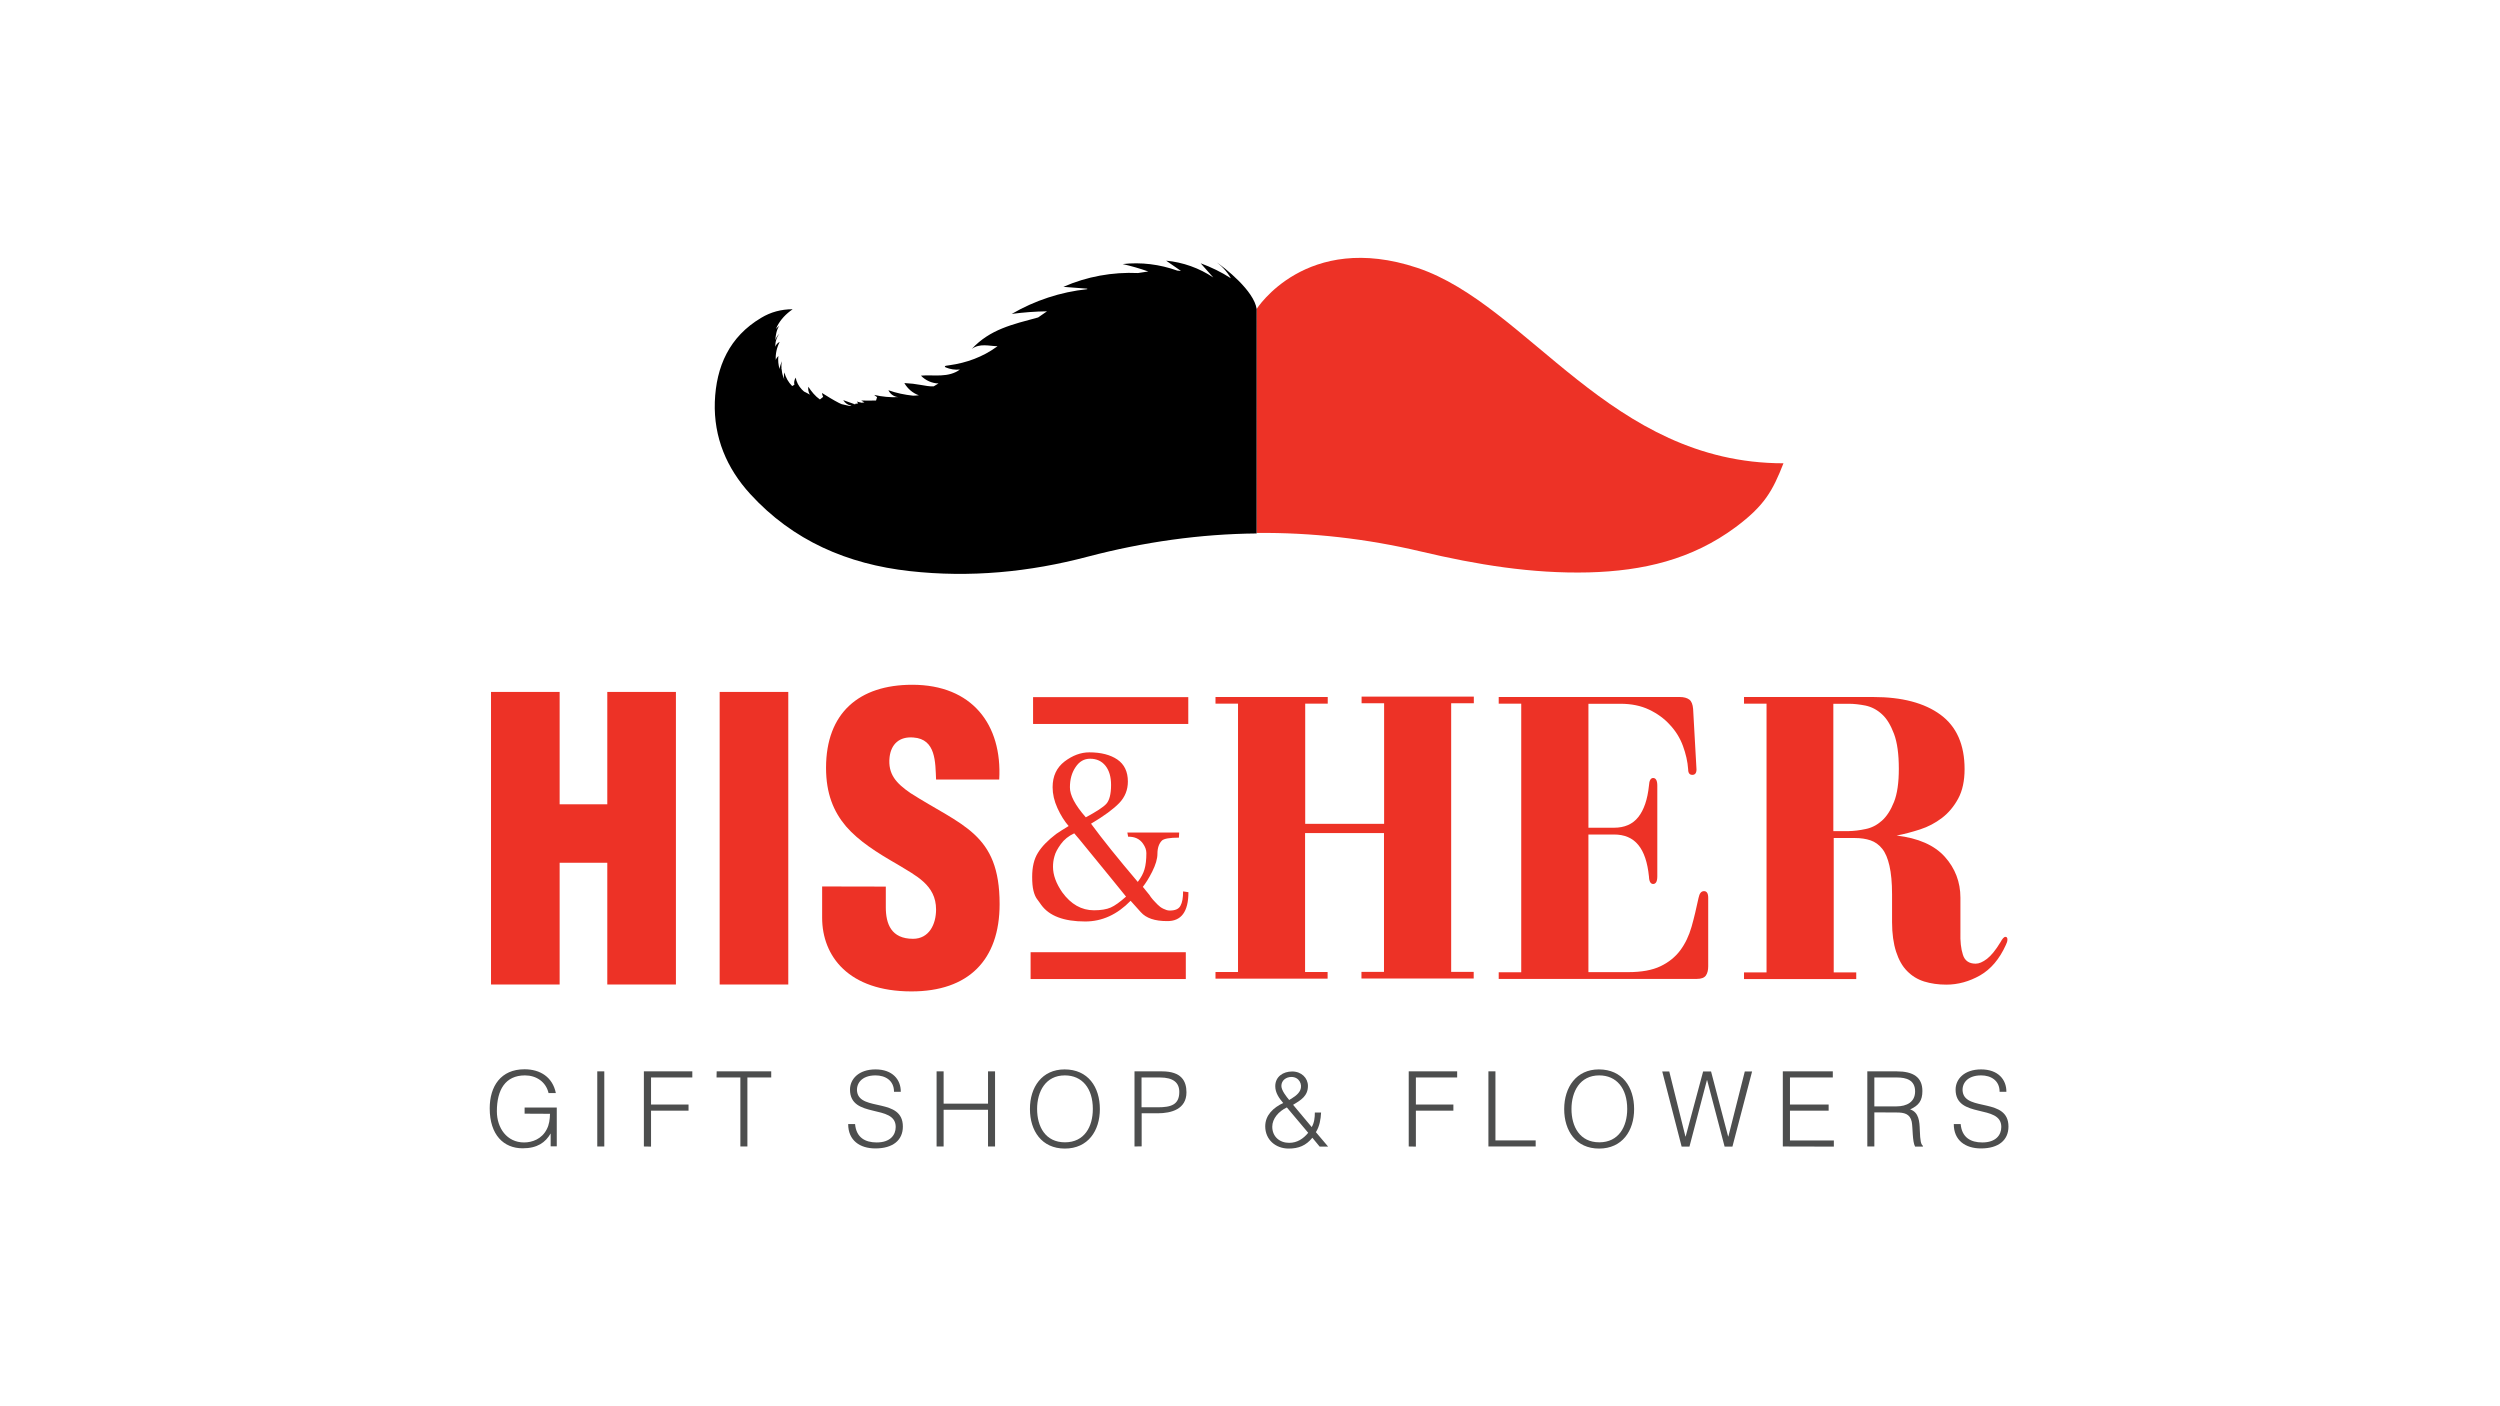 <svg enable-background="new 0 0 1920 1080" viewBox="0 0 1920 1080" xmlns="http://www.w3.org/2000/svg"><path d="m1369.7 355.8c-8.3 21.2-14.5 32.5-36.8 49.1-33.6 24.9-71.2 33.6-112.7 34.7-43.7 1.1-86.4-6-128.7-16-42.2-10-84.3-14.7-126.4-14.3v-172s37.9-60.1 123.4-31.6c85.4 28.6 148.1 150.1 281.2 150.1z" fill="#ed3226"/><path d="m965.1 238.7v-1.4c-1.9-13.7-24-31.6-32.6-37.1 5.3 3.4 9.7 8.1 12.8 13.5-7.2-4.7-15.1-8.5-23.2-11.5 3.2 3.7 6.5 7.2 9.7 10.9-10.7-7.2-23.3-11.7-36.2-12.9 3.8 2.6 7.6 5.3 11.4 7.9-.9-.1-2-.2-2.9-.3-13.4-4.8-27.8-6.6-41.9-5 6.6 1.5 13.2 3.4 19.7 5.7-1.7.3-3.5.5-5.3.8-.9.2-1.8.3-2.6.4-19.6-.9-39.4 2.7-57.3 10.6 6.1.5 12.2 1 18.3 1.4v.4c-20.4 2.1-40.3 8.7-58 19 9-1.2 18.1-1.9 27.1-2-2.3 1.5-4.5 3.1-6.8 4.7-19.9 5.4-36.9 9.1-51 24.2 6.3-4.6 13.3-2.2 19.8-2.1-.3.2-.4.3-.7.5-10.6 7.7-23.1 12.3-36.2 14.1-.9.1-1.8.3-2.7.4-.3.1-.6.2-.8.4-.2.4.3.8.7.9 3.4 1.4 7.1 2 10.8 1.6-4 3.1-9.4 4.3-14.5 4.5-5.1.3-10.3-.3-15.4.2 3.5 3.7 8.5 5.9 13.5 6-1.2.8-2.5 1.5-3.7 2.2 0 0 0 0-.1 0-3.2.2-6.4-.5-9.4-1-4.3-.8-8.6-1.3-13-1.5v.1c2.5 4.3 6.5 7.7 11.1 9.3-1.4.1-3 .3-4.4.3-6.5-.7-12.9-2-19-4.2 1.4 3 4.3 5 7.6 5.3-6.2.3-12.4-.3-18.5-1.7.7.6 1.4 1.2 2.2 1.7-.4 1.3-.4 1.3-.8 2.6-3.8.1-7.7.1-11.4 0 .8.5 1.6 1 2.5 1.4-.7.1-1.4.3-2.1.3-1.3-.3-2.5-.5-3.7-.9.3.4.7.9 1 1.4-1 .2-2 .3-3.1.5.5.2 1.1.4 1.6.6-.7-.2-1.4-.3-2-.5.2 0 .3-.1.4-.1-2.8-1-5.6-2-8.4-3 1.4 2.3 3.7 3.9 6.4 4.3-.5.2-.9.2-1.4.2-2-.4-4.2-.9-6.2-1.4-.7-.3-1.4-.6-2-.9-4.5-2.3-8.8-5-13.1-7.7.1 1 .4 2 .9 3-1.3 1-1.2.9-2.5 2-3.6-2.5-6.5-6.1-8.9-9.8-.3 2.1.1 4.3 1.2 6.1-1.4-.9-3-1.6-4.5-2.4-.6-.5-1.1-1-1.7-1.6-2.4-2.6-4.2-5.7-4.6-9.1-1.2 1.6-1.5 3.7-1.1 5.5-.9.5-.8.5-1.7 1-2.9-2.9-5-6.6-6-10.5-.3 1.3-.4 2.6-.3 4 0 .2.1.4.1.6.1.3.2.7.3 1-.4-.8-.8-1.6-1-2.4-.7-1.8-1-3.7-1.2-5.6-.1-.2-.1-.3-.1-.4-.1.1-.2.2-.2.3.1-.2.1-.3.2-.5-.2-1.9-.1-3.7.3-5.6-.8 2-1.5 4-1.8 6-.9-3.2-1.3-6.6-.9-10-.9.9-1.6 1.9-2 3.1-.3-4.8.8-9.6 3-13.9-1.5.7-2.8 2-3.3 3.7-.2-3.6.9-7.2 3.1-10-1.5 1.4-2.6 3.1-3.2 5 .4-3.9.9-7.8 3.1-11.1-.9.8-1.8 1.5-2.6 2.4.3-.8.7-1.4 1-2.1 2.7-5.2 6.7-9.4 11.9-13-8.9 0-16.9 2.2-24.2 6.6-24.4 14.5-34.6 37.3-35.6 64.6-.9 27.2 9.1 50.9 27.2 70.7 32.8 35.9 74.8 53.9 122.4 59.2 46.3 5.2 92.1.8 136.9-11.1 43.1-11.3 86.4-17.4 129.6-17.8z"/><path d="m876.2 700.6-7.9-8.8c-10.3 10.6-21.9 15.9-34.9 15.9-16.4 0-27.6-4.3-33.7-12.7-1.2-1.8-2.4-3.3-3.4-4.7s-1.9-3.4-2.6-6.2-1-6.3-1-10.5v-.2c0-7.5 1.4-13.6 4.4-18.4 2.9-4.8 7.6-9.6 14-14.5 2.7-1.9 6-3.9 9.6-6.1-3.2-3.7-6.1-8.3-8.6-13.8s-3.7-10.8-3.7-16c0-8.6 3.1-15.1 9.2-19.8 6.1-4.6 12.4-7 19-7 9 0 16.2 1.9 21.5 5.5 5.4 3.7 8.1 9.4 8.1 16.9 0 6.4-2.2 11.9-6.6 16.5s-11.7 10-21.7 15.9c8.8 12 20.8 26.9 35.9 44.7 2.6-3.4 4.3-6.6 5.2-9.8.9-3.1 1.4-7.2 1.4-12.3 0-2.5-.9-4.9-2.6-7.3-2.6-3.7-6.4-5.4-11.4-5.3l-.6-3.2h39.8l-.2 3.9c-7.1 0-11.4.8-13 2.2-2.3 2.3-3.5 5.7-3.5 10.2 0 3.9-1.4 8.5-4 13.7s-5.1 9-7.2 11.7l5.1 6.3c.5.9 1.4 2.1 2.6 3.5s2.5 2.6 3.7 3.9c1.2 1.2 2.6 2.3 4.3 3.1s3.2 1.4 4.9 1.4c4.3 0 7-1.2 8.3-3.7 1.4-2.5 2-6.1 2-11l4.1.6c0 15-5.5 22.4-16.5 22.2-9.4 0-16-2.3-20-6.8zm-36-1.5c5.3 0 9.6-.7 12.8-2.1s7.2-4.3 11.8-8.4c-7-8.6-15.2-18.8-25-30.7-9.7-11.9-14.6-17.9-14.8-17.9-4.3 2-7.8 4.8-10.3 8.3-2.6 3.6-4.2 6.6-4.9 9.4-.8 2.7-1.1 5.4-1.1 8 0 6.3 2.4 12.8 7.1 19.6 6.7 9.2 14.8 13.8 24.4 13.8zm-6.3-71.4c8-4.3 13.3-7.7 15.7-10.3s3.7-7.5 3.7-14.5c0-6.3-1.4-11.1-4.3-14.8-2.9-3.6-6.8-5.4-11.8-5.4-4.6 0-8.3 2.1-11.2 6.5-2.9 4.3-4.3 9.4-4.3 15.4-.1 6 4 13.8 12.2 23.1z" fill="#ed3226"/><path d="m1019.7 540.4h-17.3v92.3h60.6v-92.6h-17.3v-5.1h86.2v5.1h-17.4v206.3h17.3v5.1h-86.2v-5.1h17.3v-106.6h-60.6v106.7h17.3v5.1h-86.1v-5.1h17.3v-206.1h-17.3v-5.1h86.2z" fill="#ed3226"/><path d="m1266.4 673.2c-1.1-10.9-3.8-19-8.2-24.3-4.4-5.4-10.6-8-18.7-8h-19.6v105.7h30.5c10.3 0 18.5-1.5 24.8-4.5s11.4-7.1 15.2-12.2 6.7-11.1 8.7-18.1 3.7-14.4 5.4-22.3c.7-3.4 2-5.1 4.2-5.1 2.1 0 3.2 1.7 3.2 5.1v52.6c0 3-.6 5.4-1.8 7.1s-3.5 2.6-6.9 2.6h-152.2v-5.1h17.3v-206.3h-17.3v-5.1h139c3.2 0 5.7.7 7.4 2s2.6 3.7 2.9 7.1l2.6 46.5c0 2.8-1.1 4.2-3.2 4.2s-3.2-1.4-3.2-4.2c-.4-6-1.8-12-4-18s-5.5-11.4-10-16.2c-4.3-4.8-9.7-8.7-16-11.7s-13.6-4.5-21.9-4.5h-24.7v95.2h19.6c8.1 0 14.4-2.7 18.7-8.2 4.3-5.4 7.1-13.5 8.2-24.2.2-3.8 1.3-5.8 3.2-5.8 2.1 0 3.2 2 3.2 5.8v69.8c0 3.8-1.1 5.8-3.2 5.8-1.9 0-3.1-1.9-3.2-5.7z" fill="#ed3226"/><path d="m1507.5 733.2c1.4 4.6 4.7 6.9 9.8 6.9 2.6 0 5.4-1.2 8.7-3.7 3.2-2.5 6.6-6.6 10.3-12.7 1.5-2.8 2.8-4.2 3.8-4.2 1.1 0 1.6.7 1.6 2 0 .7-.1 1.3-.3 2-.3.7-.5 1.4-.9 2.2-4.9 10.9-11.6 18.7-19.8 23.4-8.3 4.7-17 7.1-25.9 7.1-6.2 0-11.8-.8-17-2.4-5.1-1.6-9.5-4.3-13.1-8-3.7-3.7-6.5-8.7-8.5-14.9s-3.1-13.8-3.1-22.7v-21.4c0-8.9-.7-16.2-2-21.9s-3.1-10-5.6-13.1-5.4-5.2-8.9-6.4-7.6-1.8-12-1.8h-16.3v103.2h17.3v5.1h-86.2v-5.1h17.3v-206.4h-17.3v-5.1h99.3c22 0 39.2 4.5 51.6 13.6s18.5 23.1 18.5 41.8c0 8.9-1.6 16.5-4.9 22.6s-7.5 11.1-12.5 14.9-10.6 6.8-16.8 8.8-12.2 3.6-18 4.7c16.7 2 29 7.4 37 16.3s12 19.5 12 31.4v26.6c-.2 6.9.4 12.6 1.9 17.2zm-74.7-96.5c4.6-.9 8.8-3.1 12.5-6.4s6.8-8.1 9.3-14.4 3.7-14.8 3.7-25.4c0-11.3-1.2-20.2-3.7-26.9-2.5-6.6-5.5-11.7-9.3-15.1-3.7-3.4-7.9-5.6-12.5-6.6-4.6-.9-8.9-1.4-13-1.4h-11.8v97.8h11.8c4.1-.1 8.4-.6 13-1.6z" fill="#ed3226"/><path d="m377.1 756.1v-224.7h52.7v86.3h36.6v-86.3h52.7v224.7h-52.7v-93.5h-36.6v93.5z" fill="#ed3226"/><path d="m552.7 756.1v-224.7h52.7v224.7z" fill="#ed3226"/><path d="m680.3 680.9v15.9c0 12.8 4.2 24.2 20.9 24.2 12.3 0 17.7-11.1 17.7-22.5 0-18.9-15.6-26-29.4-34.5-16.2-9.3-29.9-18-39.8-29.4-9.6-11.4-15.3-25.2-15.3-44.9 0-42.2 25.4-63.8 66.2-63.8 45.9 0 69.2 30.5 66.8 72.8h-48.5c-.6-13.2 0-31.1-17.4-32.3-10.8-.9-17.1 5.1-18.3 15-1.5 13.4 5.4 20.3 15.9 27.6 19.7 12.6 36.8 20.3 49.1 31.7s19.5 26.4 19.5 53.6c0 43.1-24 67.1-67.7 67.1-48.2 0-68.6-27-68.6-56.6v-24z" fill="#ed3226"/><g fill="#4d4e4e"><path d="m402.9 855.3v-4.7h24.7v29.8h-4.7v-9.9c-4 6.9-10.2 11.4-21.5 11.4-14.5 0-25.3-10.2-25.3-30.7 0-16.9 8.5-30 26.7-30 12.1 0 21.6 6 24.1 18.3h-5.6c-2-8.7-9.5-13.6-18.1-13.6-15.2 0-21.6 11.2-21.6 27.6 0 12.8 7.7 23.9 20.9 23.9 6.2 0 13.6-2.6 17.4-10.1 1.9-3.6 2.4-7.6 2.5-11.9z"/><path d="m458.7 880.5v-57.7h5.4v57.7z"/><path d="m494.5 880.5v-57.7h37.2v4.7h-31.7v20.8h28.8v4.7h-28.8v27.6z"/><path d="m550.4 822.8h41.9v4.7h-18.3v53h-5.4v-53h-18.3z"/><path d="m656.7 863.3c.9 10.3 7.7 14.1 16.6 14.1 10.3 0 14.6-5.6 14.6-11.9 0-17.9-35.1-6-35.1-28.7 0-8 6.6-15.5 19.6-15.5s19.5 7.8 19.4 17.2h-5.2c0-8.8-6.8-12.6-14.2-12.6-11.1 0-15.1 6.8-14.1 12.8 2.5 14.9 35.1 4.2 35.1 26.5 0 10.5-7.7 16.8-21.1 16.8-12 0-20.9-6.2-20.9-18.7z"/><path d="m719.3 880.5v-57.7h5.4v24.8h34.1v-24.8h5.4v57.7h-5.4v-28.2h-34.1v28.2z"/><path d="m817.6 821.3c18 0 27.1 13.5 27.1 30.5 0 16.6-9.1 30.3-26.9 30.3s-26.8-13.7-26.8-30.3c-.1-16.9 9.3-30.5 26.6-30.5zm21.7 30.4c0-16-8.3-25.8-21.5-25.8-14.8 0-21.3 12.4-21.3 25.8 0 13.6 6.4 25.6 21.4 25.6s21.4-12.1 21.4-25.6z"/><path d="m871.3 880.5v-57.7h21.1c15 0 18.8 7.5 18.8 16.1 0 12.9-11.5 16.1-22.1 16.1h-12.3v25.4zm17.9-30.1c10.2 0 16.5-2 16.5-11.8 0-7.2-4.7-11.1-14.9-11.1h-14.1v22.9z"/><path d="m1007.4 865.6c2-3.4 2.4-7.3 2.4-11.2h4.8c-.3 5.2-1.1 10.5-4 15.1l9.4 11.1h-6.5l-5.6-6.8c-4.9 6-10.5 8.3-18.2 8.3-10 0-18-6.8-18-17.1 0-8.7 6.4-14.4 13.8-17.9-3.1-3.6-6.1-7.8-6.1-12.9 0-7.3 6-11.3 13-11.3 7.1 0 12.1 5 12.1 11.1 0 7.7-5.4 10.9-11.4 14.5zm-19.1-15.1c-6.3 3-11.2 8.6-11.2 14.8 0 7.6 5.6 12.4 13 12.4 6.1 0 10.8-3.1 14.6-7.7zm3.5-23.4c-4 0-7.7 2.6-7.7 6.9 0 3.4 3.9 8.3 6 10.8 3.2-2 6.9-4 8.5-7.6 1.9-4.3-.8-10.1-6.8-10.1z"/><path d="m1081.9 880.5v-57.7h37.2v4.7h-31.7v20.8h28.8v4.7h-28.8v27.6z"/><path d="m1143.1 880.5v-57.7h5.4v53h30.9v4.7z"/><path d="m1227.9 821.3c18 0 27.1 13.5 27.1 30.5 0 16.6-9.1 30.3-26.9 30.3s-26.8-13.7-26.8-30.3c0-16.9 9.4-30.5 26.6-30.5zm21.8 30.4c0-16-8.3-25.8-21.5-25.8-14.8 0-21.3 12.4-21.3 25.8 0 13.6 6.4 25.6 21.4 25.6 14.9 0 21.4-12.1 21.4-25.6z"/><path d="m1327.2 872.8h.2l12.6-49.9h5.6l-15.1 57.7h-6l-13.4-51h-.2l-13.4 51h-6l-14.9-57.7h5.4l12.4 49.9h.2l13.4-49.9h6.1z"/><path d="m1369.2 880.5v-57.7h38.4v4.7h-32.9v20.8h29.7v4.7h-29.7v22.9h33.7v4.7z"/><path d="m1439.5 854.3v26.2h-5.4v-57.7h22.6c12.7 0 19.7 4.5 19.7 15.1 0 7.3-2.7 11.1-9.4 14.1 6.8 2.3 7.2 9.5 7.4 15.7.3 8.8.9 11.1 2.4 12.3v.6h-6c-2.2-3.9-1.7-14.7-2.6-19.1-1.3-6.2-6-7.1-11.5-7.1zm16.9-4.6c8.1 0 14.4-3.4 14.4-11.5 0-8.7-6.7-10.7-14-10.7h-17.3v22.2z"/><path d="m1505.8 863.3c.9 10.3 7.7 14.1 16.6 14.1 10.3 0 14.6-5.6 14.6-11.9 0-17.9-35.1-6-35.1-28.7 0-8 6.6-15.5 19.6-15.5s19.5 7.8 19.4 17.2h-5.2c0-8.8-6.8-12.6-14.2-12.6-11.1 0-15.1 6.8-14.1 12.8 2.5 14.9 35.1 4.2 35.1 26.5 0 10.5-7.7 16.8-21.1 16.8-12 0-20.9-6.2-20.9-18.7z"/></g><path d="m791.5 731.3h119.2v20.6h-119.2z" fill="#ed3226"/><path d="m793.4 535.4h119.2v20.6h-119.2z" fill="#ed3226"/></svg>